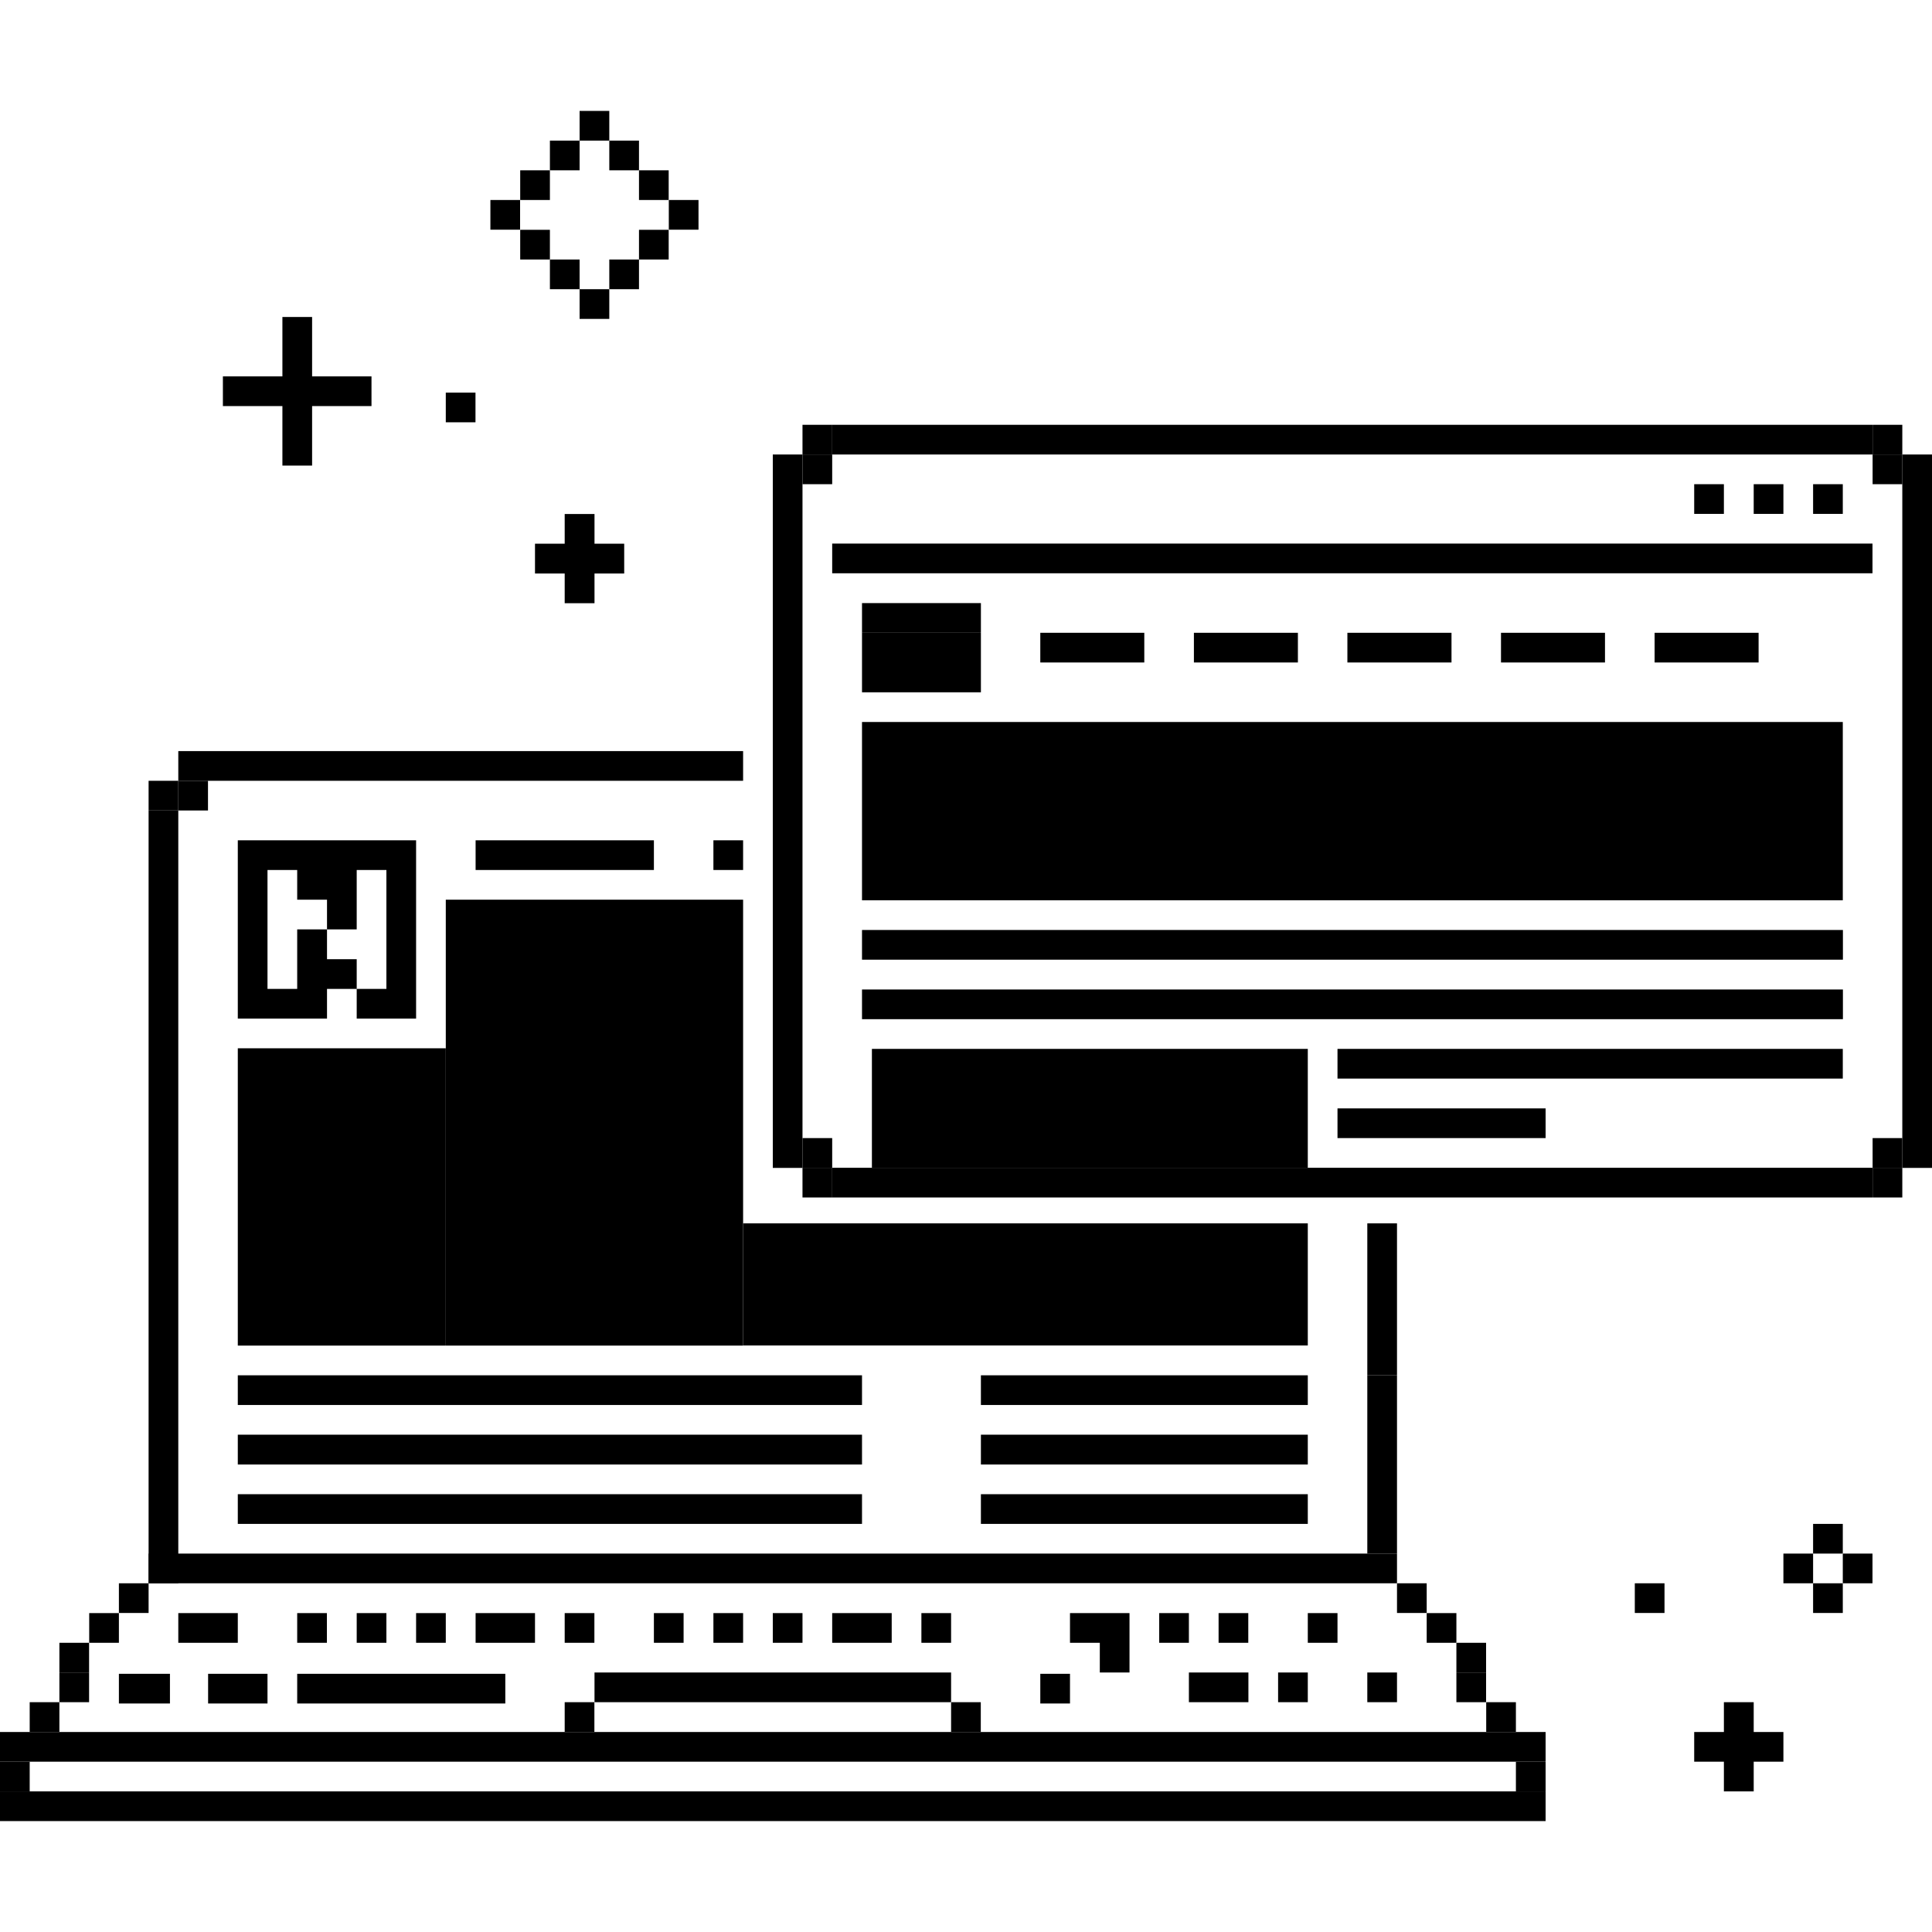 <?xml version="1.0" encoding="UTF-8"?>
<svg id="Palvelut" xmlns="http://www.w3.org/2000/svg" viewBox="0 0 162 162">
  <defs>
    <style>
      .cls-1 {
        stroke-width: 0px;
      }
    </style>
  </defs>
  <rect class="cls-1" x="37.38" y="32.92" width="2.49" height="2.49"/>
  <polygon class="cls-1" points="23.68 34.05 23.68 36.55 23.68 39.04 26.17 39.04 26.17 36.55 26.17 34.05 28.66 34.05 31.15 34.05 31.15 31.56 28.66 31.56 26.17 31.56 26.17 29.07 26.17 26.58 23.68 26.58 23.68 29.07 23.68 31.56 21.18 31.56 18.69 31.56 18.69 34.05 21.18 34.05 23.68 34.05"/>
  <polygon class="cls-1" points="47.35 43.1 47.35 45.59 44.86 45.59 44.86 48.09 47.35 48.09 47.35 50.58 49.85 50.58 49.85 48.09 52.34 48.09 52.34 45.59 49.85 45.59 49.85 43.1 47.35 43.1"/>
  <rect class="cls-1" x="137.08" y="132.76" width="2.49" height="2.49"/>
  <polygon class="cls-1" points="144.55 142.73 144.55 145.23 142.06 145.23 142.06 147.72 144.55 147.72 144.55 150.21 147.05 150.21 147.05 147.72 149.54 147.72 149.54 145.23 147.05 145.23 147.05 142.73 144.55 142.73"/>
  <rect class="cls-1" x="41.12" y="16.77" width="2.49" height="2.49"/>
  <rect class="cls-1" x="43.62" y="19.27" width="2.49" height="2.49"/>
  <rect class="cls-1" x="46.11" y="21.76" width="2.49" height="2.49"/>
  <rect class="cls-1" x="43.62" y="14.28" width="2.49" height="2.49"/>
  <rect class="cls-1" x="51.09" y="21.76" width="2.49" height="2.49"/>
  <rect class="cls-1" x="46.11" y="11.79" width="2.49" height="2.49"/>
  <rect class="cls-1" x="48.6" y="24.25" width="2.49" height="2.49"/>
  <rect class="cls-1" x="53.58" y="19.27" width="2.49" height="2.49"/>
  <rect class="cls-1" x="48.6" y="9.3" width="2.49" height="2.49"/>
  <rect class="cls-1" x="51.09" y="11.79" width="2.49" height="2.49"/>
  <rect class="cls-1" x="53.58" y="14.28" width="2.49" height="2.49"/>
  <rect class="cls-1" x="56.08" y="16.77" width="2.49" height="2.49"/>
  <rect class="cls-1" x="149.54" y="130.27" width="2.49" height="2.49"/>
  <rect class="cls-1" x="152.03" y="132.76" width="2.49" height="2.49"/>
  <rect class="cls-1" x="152.03" y="127.78" width="2.49" height="2.49"/>
  <rect class="cls-1" x="154.52" y="130.27" width="2.49" height="2.49"/>
  <polygon class="cls-1" points="72.28 115.32 69.78 115.32 67.29 115.32 64.8 115.32 62.31 115.32 59.82 115.32 57.32 115.32 54.83 115.32 52.34 115.32 49.85 115.32 47.35 115.32 44.86 115.32 42.37 115.32 39.88 115.32 37.38 115.32 34.89 115.32 32.4 115.32 29.91 115.32 27.42 115.32 24.92 115.32 22.43 115.32 19.94 115.32 19.94 117.81 22.43 117.81 24.92 117.81 27.42 117.81 29.91 117.81 32.4 117.81 34.89 117.81 37.38 117.81 39.88 117.81 42.37 117.81 44.86 117.81 47.35 117.81 49.85 117.81 52.34 117.81 54.83 117.81 57.32 117.81 59.82 117.81 62.31 117.81 64.8 117.81 67.29 117.81 69.78 117.81 72.28 117.81 72.28 115.32"/>
  <polygon class="cls-1" points="72.28 120.3 69.78 120.3 67.29 120.3 64.8 120.3 62.31 120.3 59.82 120.3 57.32 120.3 54.83 120.3 52.34 120.3 49.85 120.3 47.35 120.3 44.86 120.3 42.37 120.3 39.88 120.3 37.38 120.3 34.89 120.3 32.4 120.3 29.91 120.3 27.42 120.3 24.92 120.3 22.43 120.3 19.94 120.3 19.94 122.8 22.43 122.8 24.92 122.8 27.42 122.8 29.91 122.8 32.4 122.8 34.89 122.8 37.38 122.8 39.88 122.8 42.37 122.8 44.86 122.8 47.35 122.8 49.85 122.8 52.34 122.8 54.83 122.8 57.32 122.8 59.82 122.8 62.31 122.8 64.8 122.8 67.29 122.8 69.78 122.8 72.28 122.8 72.28 120.3"/>
  <polygon class="cls-1" points="31.49 132.76 41.01 132.76 50.53 132.76 60.04 132.76 69.56 132.76 79.07 132.76 88.59 132.76 98.11 132.76 107.62 132.76 117.14 132.76 117.14 130.27 107.62 130.27 98.11 130.27 88.59 130.27 79.07 130.27 69.56 130.27 60.04 130.27 50.53 130.27 41.01 130.27 31.49 130.27 21.98 130.27 12.46 130.27 12.46 132.76 21.98 132.76 31.49 132.76"/>
  <polygon class="cls-1" points="32.4 85.41 34.89 85.41 34.89 82.92 34.89 80.43 34.89 77.93 34.89 75.44 34.89 72.95 34.89 70.46 32.4 70.46 29.91 70.46 27.42 70.46 24.92 70.46 22.43 70.46 19.94 70.46 19.94 72.95 19.94 75.44 19.94 77.93 19.94 80.43 19.94 82.92 19.94 85.41 22.43 85.41 24.92 85.41 27.42 85.41 27.42 82.92 29.91 82.92 29.91 80.43 27.42 80.43 27.42 77.93 24.92 77.93 24.92 80.43 24.92 82.92 22.43 82.92 22.43 80.43 22.43 77.93 22.43 75.44 22.43 72.95 24.92 72.95 24.92 75.44 27.42 75.44 27.42 77.93 29.91 77.93 29.91 75.44 29.91 72.95 32.4 72.95 32.4 75.44 32.4 77.93 32.4 80.43 32.4 82.92 29.91 82.92 29.91 85.41 32.4 85.41"/>
  <polygon class="cls-1" points="44.86 72.95 47.35 72.95 49.85 72.95 52.34 72.95 54.83 72.95 54.83 70.46 52.34 70.46 49.85 70.46 47.35 70.46 44.86 70.46 42.37 70.46 39.88 70.46 39.88 72.95 42.37 72.95 44.86 72.95"/>
  <polygon class="cls-1" points="75.6 53.06 77.26 53.06 78.92 53.06 80.58 53.06 82.25 53.06 82.25 50.57 80.58 50.57 78.92 50.57 77.26 50.57 75.6 50.57 73.94 50.57 72.28 50.57 72.28 53.06 73.94 53.06 75.6 53.06"/>
  <polygon class="cls-1" points="75.6 58.05 77.26 58.05 78.92 58.05 80.58 58.05 82.25 58.05 82.25 53.06 80.58 53.06 78.92 53.06 77.26 53.06 75.6 53.06 73.94 53.06 72.28 53.06 72.28 58.05 73.94 58.05 75.6 58.05"/>
  <polygon class="cls-1" points="99.69 75.49 113.4 75.49 127.11 75.49 140.82 75.49 154.52 75.49 154.52 60.54 140.82 60.54 127.11 60.54 113.4 60.54 99.69 60.54 85.98 60.54 72.28 60.54 72.28 75.49 85.98 75.49 99.69 75.49"/>
  <polygon class="cls-1" points="90.14 55.55 91.59 55.55 93.05 55.55 94.5 55.55 95.95 55.55 95.95 53.06 94.5 53.06 93.05 53.06 91.59 53.06 90.14 53.06 88.68 53.06 87.23 53.06 87.23 55.55 88.68 55.55 90.14 55.55"/>
  <polygon class="cls-1" points="103.02 55.55 104.47 55.55 105.92 55.55 107.38 55.55 108.83 55.55 108.83 53.06 107.38 53.06 105.92 53.06 104.47 53.06 103.02 53.06 101.56 53.06 100.11 53.06 100.11 55.55 101.56 55.55 103.02 55.55"/>
  <polygon class="cls-1" points="115.89 55.55 117.35 55.55 118.8 55.55 120.25 55.55 121.71 55.55 121.71 53.06 120.25 53.06 118.8 53.06 117.35 53.06 115.89 53.06 114.44 53.06 112.98 53.06 112.98 55.55 114.44 55.55 115.89 55.55"/>
  <polygon class="cls-1" points="128.77 55.55 130.22 55.55 131.68 55.55 133.13 55.55 134.58 55.55 134.58 53.06 133.13 53.06 131.68 53.06 130.22 53.06 128.77 53.06 127.32 53.06 125.86 53.06 125.86 55.55 127.32 55.55 128.77 55.55"/>
  <polygon class="cls-1" points="141.65 55.55 143.1 55.55 144.55 55.55 146.01 55.55 147.46 55.55 147.46 53.06 146.01 53.06 144.55 53.06 143.1 53.06 141.65 53.06 140.19 53.06 138.74 53.06 138.74 55.55 140.19 55.55 141.65 55.55"/>
  <polygon class="cls-1" points="30.74 65.47 38.63 65.47 46.52 65.47 54.42 65.47 62.31 65.47 62.31 62.98 54.42 62.98 46.52 62.98 38.63 62.98 30.74 62.98 22.85 62.98 14.95 62.98 14.95 65.47 22.85 65.47 30.74 65.47"/>
  <polygon class="cls-1" points="25.75 112.83 28.66 112.83 31.57 112.83 34.48 112.83 37.38 112.83 37.38 87.9 34.48 87.9 31.57 87.9 28.66 87.9 25.75 87.9 22.85 87.9 19.94 87.9 19.94 112.83 22.85 112.83 25.75 112.83"/>
  <polygon class="cls-1" points="45.69 112.83 49.85 112.83 54 112.83 58.15 112.83 62.31 112.83 62.31 75.44 58.15 75.44 54 75.44 49.85 75.44 45.69 75.44 41.54 75.44 37.38 75.44 37.38 112.83 41.54 112.83 45.69 112.83"/>
  <polygon class="cls-1" points="60.65 72.95 61.06 72.95 61.48 72.95 61.89 72.95 62.31 72.95 62.31 70.46 61.89 70.46 61.48 70.46 61.06 70.46 60.65 70.46 60.23 70.46 59.82 70.46 59.82 72.95 60.23 72.95 60.65 72.95"/>
  <polygon class="cls-1" points="104.68 120.3 102.18 120.3 99.69 120.3 97.2 120.3 94.71 120.3 92.22 120.3 89.72 120.3 87.23 120.3 84.74 120.3 82.25 120.3 82.25 122.8 84.74 122.8 87.23 122.8 89.72 122.8 92.22 122.8 94.71 122.8 97.2 122.8 99.69 122.8 102.18 122.8 104.68 122.8 107.17 122.8 109.66 122.8 109.66 120.3 107.17 120.3 104.68 120.3"/>
  <polygon class="cls-1" points="72.28 125.29 69.78 125.29 67.29 125.29 64.8 125.29 62.31 125.29 59.82 125.29 57.32 125.29 54.83 125.29 52.34 125.29 49.85 125.29 47.35 125.29 44.86 125.29 42.37 125.29 39.88 125.29 37.38 125.29 34.89 125.29 32.4 125.29 29.91 125.29 27.42 125.29 24.92 125.29 22.43 125.29 19.94 125.29 19.94 127.78 22.43 127.78 24.92 127.78 27.42 127.78 29.91 127.78 32.4 127.78 34.89 127.78 37.38 127.78 39.88 127.78 42.37 127.78 44.86 127.78 47.35 127.78 49.85 127.78 52.34 127.78 54.83 127.78 57.32 127.78 59.82 127.78 62.31 127.78 64.8 127.78 67.29 127.78 69.78 127.78 72.28 127.78 72.28 125.29"/>
  <polygon class="cls-1" points="104.68 125.29 102.18 125.29 99.69 125.29 97.2 125.29 94.71 125.29 92.22 125.29 89.72 125.29 87.23 125.29 84.74 125.29 82.25 125.29 82.25 127.78 84.74 127.78 87.23 127.78 89.72 127.78 92.22 127.78 94.71 127.78 97.2 127.78 99.69 127.78 102.18 127.78 104.68 127.78 107.17 127.78 109.66 127.78 109.66 125.29 107.17 125.29 104.68 125.29"/>
  <polygon class="cls-1" points="109.66 115.32 107.17 115.32 104.68 115.32 102.18 115.32 99.69 115.32 97.2 115.32 94.71 115.32 92.22 115.32 89.72 115.32 87.23 115.32 84.74 115.32 82.25 115.32 82.25 117.81 84.74 117.81 87.23 117.81 89.72 117.81 92.22 117.81 94.71 117.81 97.2 117.81 99.69 117.81 102.18 117.81 104.68 117.81 107.17 117.81 109.66 117.81 109.66 115.32"/>
  <rect class="cls-1" x="9.97" y="132.76" width="2.49" height="2.49"/>
  <rect class="cls-1" x="117.14" y="132.76" width="2.49" height="2.49"/>
  <rect class="cls-1" x="119.63" y="135.26" width="2.49" height="2.49"/>
  <rect class="cls-1" x="122.12" y="137.75" width="2.49" height="2.49"/>
  <rect class="cls-1" x="122.12" y="140.24" width="2.49" height="2.49"/>
  <rect class="cls-1" x="124.62" y="142.73" width="2.49" height="2.49"/>
  <rect class="cls-1" x="127.11" y="147.72" width="2.49" height="2.49"/>
  <rect class="cls-1" x="7.48" y="135.26" width="2.49" height="2.49"/>
  <rect class="cls-1" x="4.98" y="140.24" width="2.49" height="2.49"/>
  <rect class="cls-1" x="2.49" y="142.73" width="2.49" height="2.49"/>
  <rect class="cls-1" x="0" y="147.72" width="2.49" height="2.49"/>
  <rect class="cls-1" x="4.98" y="137.75" width="2.49" height="2.49"/>
  <polygon class="cls-1" points="11.76 140.35 9.97 140.35 9.97 142.84 11.76 142.84 12.46 142.84 14.25 142.84 14.25 140.35 12.46 140.35 11.76 140.35"/>
  <polygon class="cls-1" points="22.43 142.84 22.43 140.35 19.94 140.35 17.45 140.35 17.45 142.84 19.94 142.84 22.43 142.84"/>
  <polygon class="cls-1" points="24.92 142.84 27.42 142.84 29.91 142.84 32.4 142.84 34.89 142.84 37.38 142.84 39.88 142.84 42.37 142.84 42.37 140.35 39.88 140.35 37.38 140.35 34.89 140.35 32.4 140.35 29.91 140.35 27.42 140.35 24.92 140.35 24.92 142.84"/>
  <polygon class="cls-1" points="54.83 142.73 57.32 142.73 59.82 142.73 62.31 142.73 64.8 142.73 67.29 142.73 69.78 142.73 72.28 142.73 74.77 142.73 77.26 142.73 79.75 142.73 79.75 140.24 77.26 140.24 74.77 140.24 72.28 140.24 69.78 140.24 67.29 140.24 64.8 140.24 62.31 140.24 59.82 140.24 57.32 140.24 54.83 140.24 52.34 140.24 49.85 140.24 49.85 142.73 52.34 142.73 54.83 142.73"/>
  <rect class="cls-1" x="87.23" y="140.35" width="2.49" height="2.49"/>
  <rect class="cls-1" x="107.17" y="140.24" width="2.49" height="2.49"/>
  <rect class="cls-1" x="114.65" y="140.24" width="2.49" height="2.49"/>
  <rect class="cls-1" x="0" y="145.23" width="129.6" height="2.49"/>
  <rect class="cls-1" x="0" y="150.21" width="129.6" height="2.49"/>
  <polygon class="cls-1" points="104.68 142.73 104.68 140.24 102.18 140.24 99.69 140.24 99.69 142.73 102.18 142.73 104.68 142.73"/>
  <rect class="cls-1" x="47.35" y="135.26" width="2.49" height="2.49"/>
  <rect class="cls-1" x="47.35" y="142.73" width="2.49" height="2.49"/>
  <rect class="cls-1" x="79.75" y="142.73" width="2.49" height="2.49"/>
  <polygon class="cls-1" points="44.86 137.75 44.86 135.26 42.37 135.26 39.88 135.26 39.88 137.75 42.37 137.75 44.86 137.75"/>
  <rect class="cls-1" x="24.92" y="135.26" width="2.49" height="2.49"/>
  <polygon class="cls-1" points="19.94 137.75 19.94 135.26 17.45 135.26 14.95 135.26 14.95 137.75 17.45 137.75 19.94 137.75"/>
  <rect class="cls-1" x="29.91" y="135.26" width="2.49" height="2.49"/>
  <rect class="cls-1" x="34.89" y="135.26" width="2.49" height="2.49"/>
  <rect class="cls-1" x="77.26" y="135.26" width="2.49" height="2.49"/>
  <polygon class="cls-1" points="69.78 135.26 69.78 137.75 72.28 137.75 74.77 137.75 74.77 135.26 72.28 135.26 69.78 135.26"/>
  <rect class="cls-1" x="54.83" y="135.26" width="2.49" height="2.49"/>
  <rect class="cls-1" x="59.82" y="135.26" width="2.49" height="2.49"/>
  <rect class="cls-1" x="64.8" y="135.26" width="2.49" height="2.49"/>
  <polygon class="cls-1" points="94.71 140.24 94.71 137.75 94.71 135.26 92.22 135.26 89.72 135.26 89.72 137.75 92.22 137.75 92.22 140.24 94.71 140.24"/>
  <rect class="cls-1" x="97.2" y="135.26" width="2.49" height="2.49"/>
  <rect class="cls-1" x="14.95" y="65.47" width="2.49" height="2.49"/>
  <rect class="cls-1" x="12.46" y="65.47" width="2.49" height="2.49"/>
  <rect class="cls-1" x="114.65" y="115.32" width="2.49" height="14.95"/>
  <rect class="cls-1" x="12.46" y="67.96" width="2.49" height="64.8"/>
  <rect class="cls-1" x="102.18" y="135.26" width="2.49" height="2.49"/>
  <rect class="cls-1" x="109.66" y="135.26" width="2.49" height="2.49"/>
  <rect class="cls-1" x="64.8" y="38.11" width="2.49" height="59.82"/>
  <rect class="cls-1" x="159.51" y="38.11" width="2.49" height="59.82"/>
  <rect class="cls-1" x="67.29" y="97.92" width="2.49" height="2.49"/>
  <rect class="cls-1" x="67.29" y="95.43" width="2.49" height="2.49"/>
  <rect class="cls-1" x="69.78" y="97.92" width="87.23" height="2.49"/>
  <rect class="cls-1" x="69.78" y="35.62" width="87.23" height="2.49"/>
  <rect class="cls-1" x="67.29" y="38.11" width="2.49" height="2.49"/>
  <rect class="cls-1" x="69.78" y="45.58" width="87.23" height="2.49"/>
  <rect class="cls-1" x="157.02" y="38.11" width="2.49" height="2.49"/>
  <rect class="cls-1" x="152.03" y="40.6" width="2.49" height="2.49"/>
  <rect class="cls-1" x="147.05" y="40.6" width="2.49" height="2.49"/>
  <rect class="cls-1" x="142.06" y="40.6" width="2.49" height="2.49"/>
  <rect class="cls-1" x="157.02" y="35.62" width="2.49" height="2.49"/>
  <rect class="cls-1" x="67.29" y="35.62" width="2.49" height="2.49"/>
  <rect class="cls-1" x="157.02" y="95.43" width="2.49" height="2.49"/>
  <rect class="cls-1" x="157.02" y="97.92" width="2.49" height="2.49"/>
  <rect class="cls-1" x="73.11" y="87.95" width="36.55" height="9.97"/>
  <rect class="cls-1" x="72.28" y="77.98" width="82.25" height="2.49"/>
  <rect class="cls-1" x="72.28" y="82.97" width="82.25" height="2.49"/>
  <rect class="cls-1" x="112.15" y="87.95" width="42.37" height="2.49"/>
  <rect class="cls-1" x="112.15" y="92.94" width="17.45" height="2.49"/>
  <rect class="cls-1" x="62.31" y="102.58" width="47.35" height="10.24"/>
  <rect class="cls-1" x="114.65" y="102.58" width="2.49" height="12.74"/>
</svg>